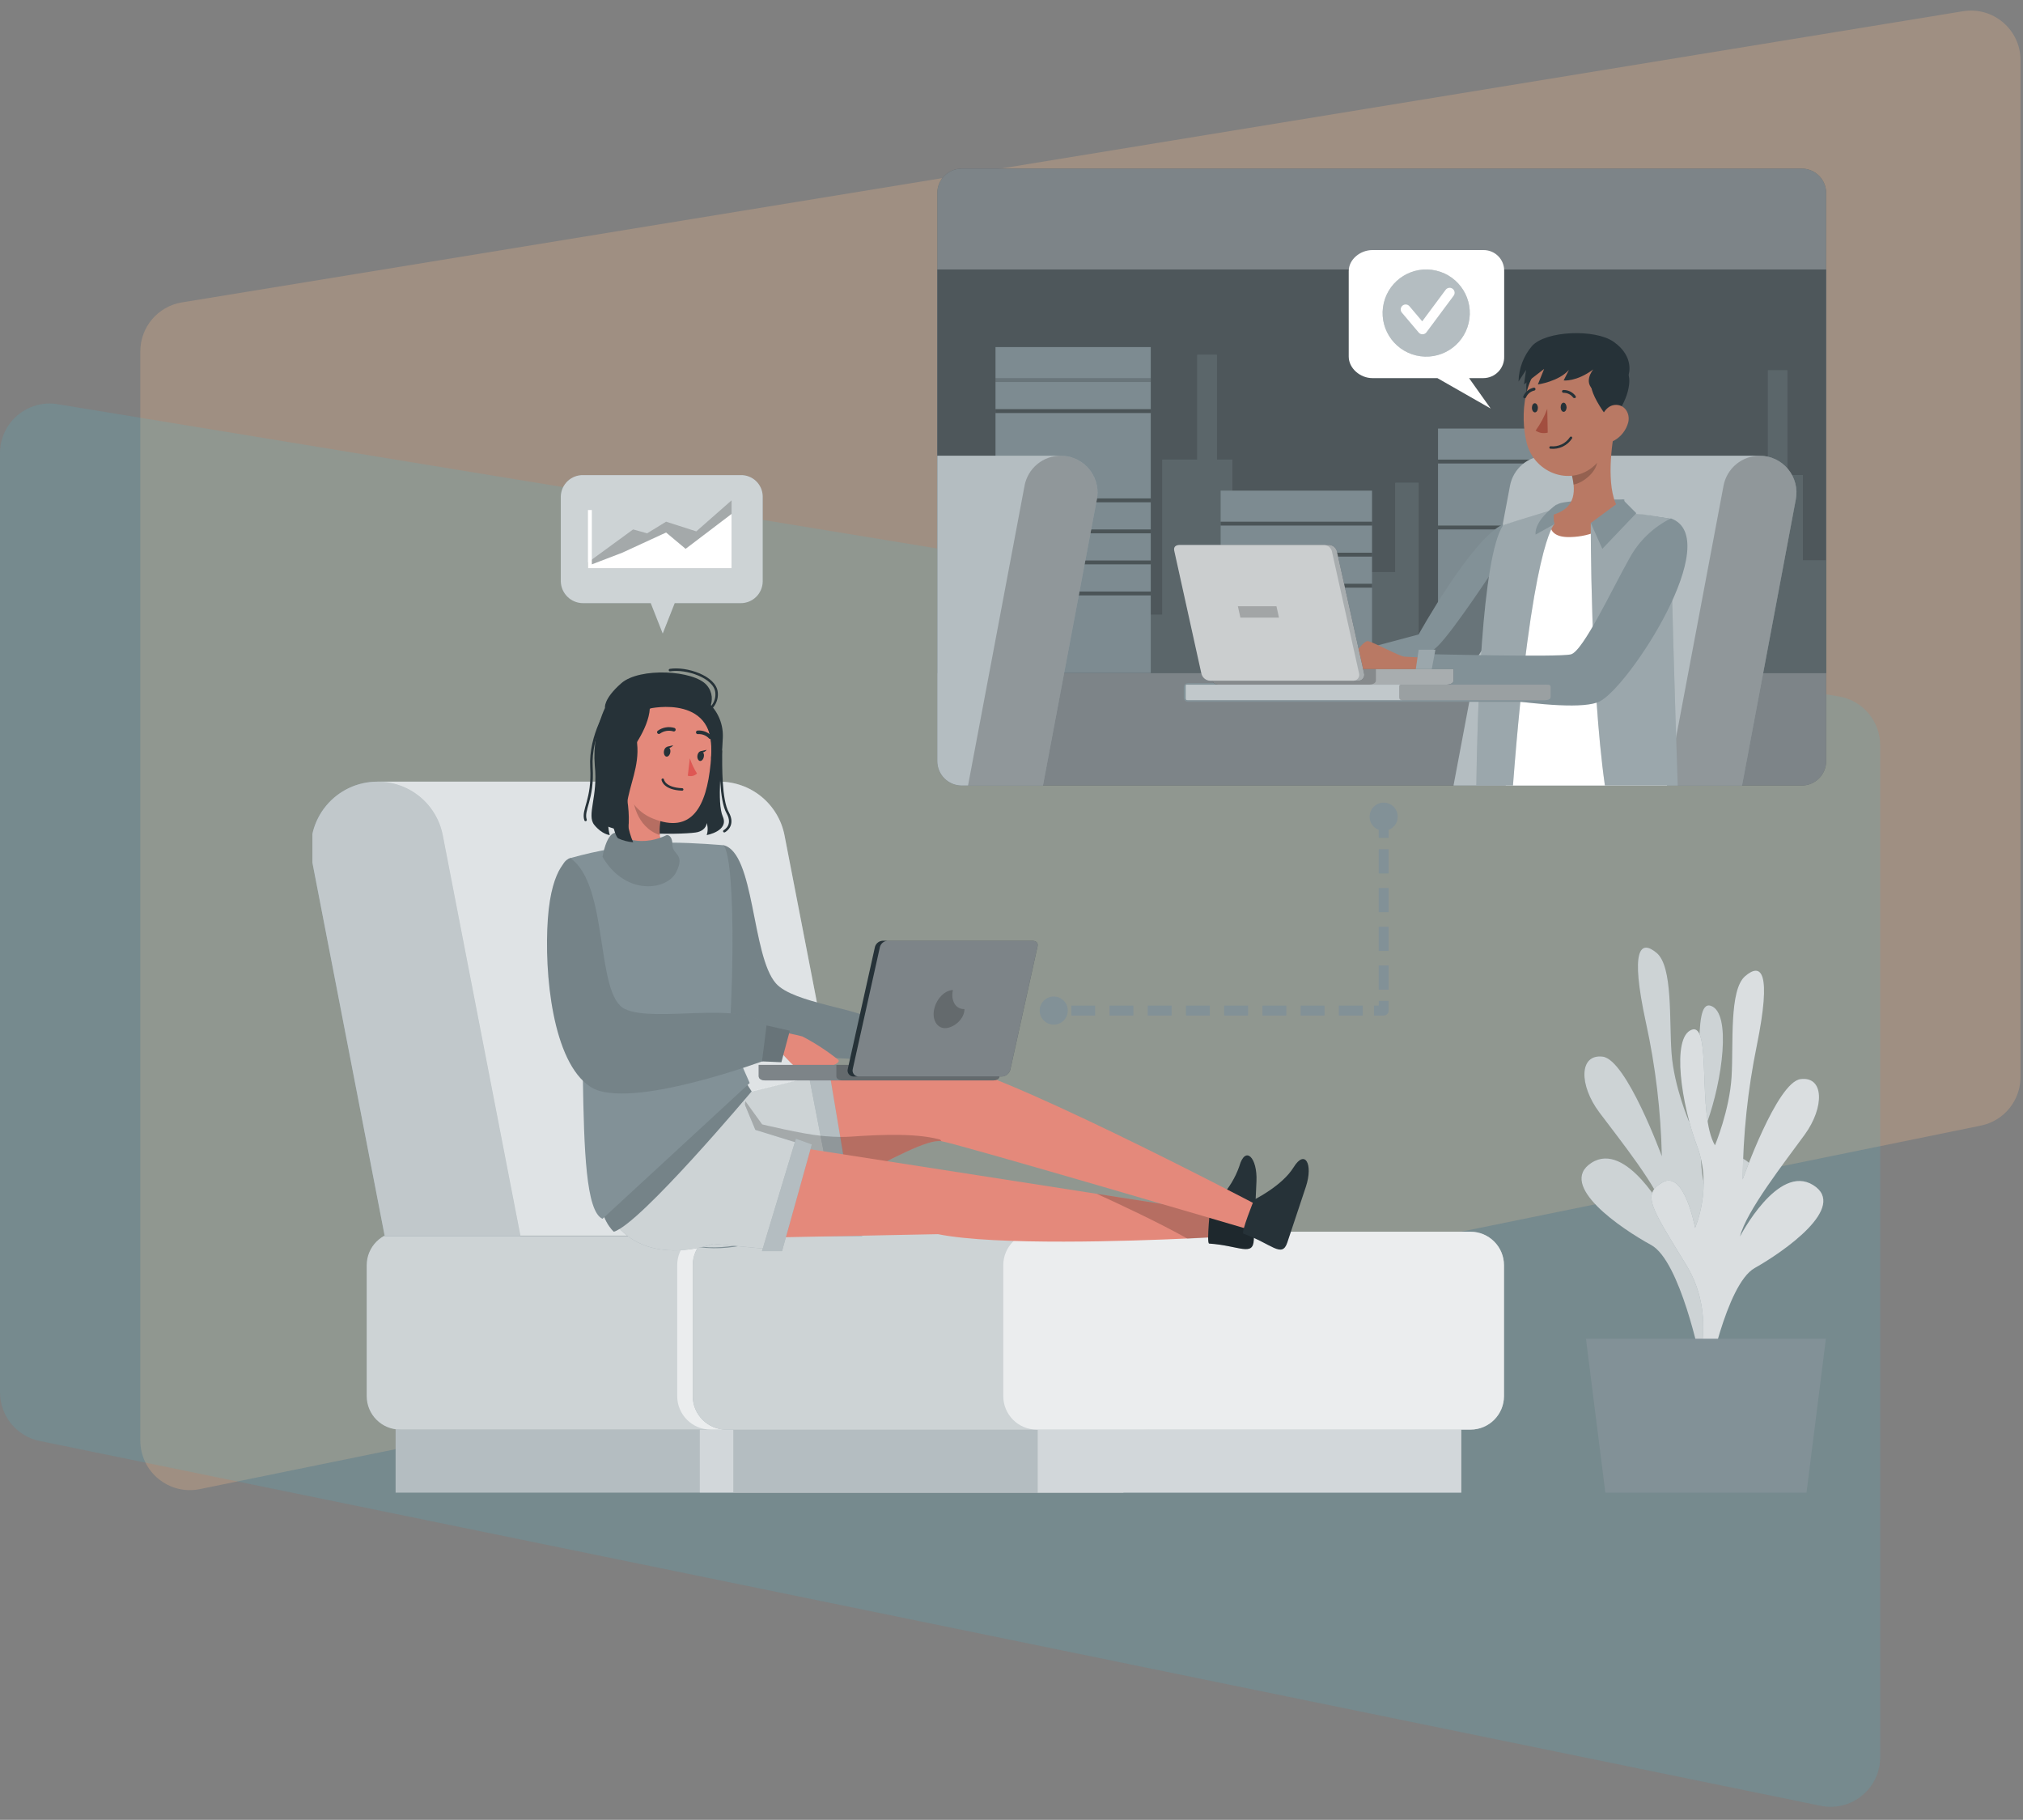 <svg width="408" height="367" viewBox="0 0 408 367" fill="none" xmlns="http://www.w3.org/2000/svg">
<rect x="0" y="0" width="408" height="367" fill="#808080" stroke="none"/>
<path opacity="0.25" d="M407.5 12.135C407.5 5.968 401.973 1.271 395.887 2.266L36.685 60.983C31.849 61.774 28.299 65.952 28.299 70.852V290.512C28.299 296.838 34.099 301.575 40.298 300.31L399.5 227C404.156 226.05 407.5 221.954 407.5 217.202V12.135Z" fill="#FDBC88"/>
<path opacity="0.15" d="M0 91.378C0 85.209 5.531 80.511 11.619 81.51L370.82 140.44C375.654 141.233 379.201 145.41 379.201 150.308V354.377C379.201 360.706 373.395 365.443 367.195 364.173L7.993 290.598C3.341 289.645 0 285.551 0 280.801V91.378Z" fill="#3CC2DD"/>
<g clip-path="url(#clip0_611_6115)">
<path d="M345.977 273.589C345.977 273.589 339.965 261.851 346.838 250.224C353.712 238.596 355.7 235.881 351.316 233.533C346.932 231.186 344.928 242.813 344.928 242.813C344.928 242.813 341.233 234.801 344.286 226.381C347.34 217.962 349.25 204.315 345.069 202.852C340.889 201.389 344.286 219.902 340.654 226.217C340.654 226.217 337.625 219.174 337.124 212.445C336.623 205.716 337.405 194.941 334.118 192.179C330.83 189.417 328.716 191.334 331.949 206.209C333.891 215.074 334.966 224.108 335.159 233.181C335.159 233.181 328.019 213.666 323.228 213.095C318.437 212.523 318.445 218.846 322.547 224.323C326.649 229.801 334.556 239.629 335.855 244.668C335.855 244.668 328.027 229.981 320.982 234.496C313.936 239.011 327.119 247.868 332.998 251.069C338.877 254.269 342.948 274.371 342.948 274.371L345.977 273.589Z" fill="#829197"/>
<path opacity="0.6" d="M345.977 273.589C345.977 273.589 339.965 261.851 346.838 250.224C353.712 238.596 355.7 235.881 351.316 233.533C346.932 231.186 344.928 242.813 344.928 242.813C344.928 242.813 341.233 234.801 344.286 226.381C347.34 217.962 349.25 204.315 345.069 202.852C340.889 201.389 344.286 219.902 340.654 226.217C340.654 226.217 337.625 219.174 337.124 212.445C336.623 205.716 337.405 194.941 334.118 192.179C330.83 189.417 328.716 191.334 331.949 206.209C333.891 215.074 334.966 224.108 335.159 233.181C335.159 233.181 328.019 213.666 323.228 213.095C318.437 212.523 318.445 218.846 322.547 224.323C326.649 229.801 334.556 239.629 335.855 244.668C335.855 244.668 328.027 229.981 320.982 234.496C313.936 239.011 327.119 247.868 332.998 251.069C338.877 254.269 342.948 274.371 342.948 274.371L345.977 273.589Z" fill="white"/>
<path d="M341.224 278.416C341.224 278.416 347.087 266.569 340.058 255.059C333.028 243.548 331 240.849 335.361 238.415C339.721 235.982 341.866 247.617 341.866 247.617C341.866 247.617 345.451 239.55 342.289 231.185C339.126 222.82 337.036 209.197 341.177 207.671C345.318 206.146 342.202 224.714 345.874 230.974C345.874 230.974 348.817 223.931 349.224 217.163C349.632 210.394 348.708 199.659 351.964 196.857C355.221 194.056 357.342 195.934 354.313 210.856C352.493 219.744 351.539 228.788 351.463 237.86C351.463 237.86 358.344 218.251 363.127 217.625C367.911 216.999 367.989 223.306 363.957 228.846C359.926 234.386 352.152 244.3 350.923 249.37C350.923 249.37 358.564 234.581 365.672 238.987C372.78 243.392 359.714 252.445 353.882 255.724C348.05 259.003 344.238 279.152 344.238 279.152L341.224 278.416Z" fill="#829197"/>
<path opacity="0.7" d="M341.224 278.416C341.224 278.416 347.087 266.569 340.058 255.059C333.028 243.548 331 240.849 335.361 238.415C339.721 235.982 341.866 247.617 341.866 247.617C341.866 247.617 345.451 239.55 342.289 231.185C339.126 222.82 337.036 209.197 341.177 207.671C345.318 206.146 342.202 224.714 345.874 230.974C345.874 230.974 348.817 223.931 349.224 217.163C349.632 210.394 348.708 199.659 351.964 196.857C355.221 194.056 357.342 195.934 354.313 210.856C352.493 219.744 351.539 228.788 351.463 237.86C351.463 237.86 358.344 218.251 363.127 217.625C367.911 216.999 367.989 223.306 363.957 228.846C359.926 234.386 352.152 244.3 350.923 249.37C350.923 249.37 358.564 234.581 365.672 238.987C372.78 243.392 359.714 252.445 353.882 255.724C348.05 259.003 344.238 279.152 344.238 279.152L341.224 278.416Z" fill="white"/>
<path d="M368.25 269.974H319.855L323.769 301.023H364.336L368.25 269.974Z" fill="#829197"/>
<path d="M226.566 283.998H79.786V301.017H226.566V283.998Z" fill="#829197"/>
<path opacity="0.4" d="M226.566 283.998H79.786V301.017H226.566V283.998Z" fill="white"/>
<path opacity="0.4" d="M226.564 283.998H141.134V301.017H226.564V283.998Z" fill="white"/>
<path d="M294.713 283.998H147.933V301.017H294.713V283.998Z" fill="#829197"/>
<path opacity="0.4" d="M294.713 283.998H147.933V301.017H294.713V283.998Z" fill="white"/>
<path opacity="0.4" d="M294.716 283.998H209.286V301.017H294.716V283.998Z" fill="white"/>
<path d="M230.803 248.401H80.719C76.984 248.401 73.956 251.428 73.956 255.162V281.547C73.956 285.281 76.984 288.308 80.719 288.308H230.803C234.539 288.308 237.567 285.281 237.567 281.547V255.162C237.567 251.428 234.539 248.401 230.803 248.401Z" fill="#829197"/>
<path opacity="0.6" d="M230.802 248.401H143.345C139.609 248.401 136.581 251.428 136.581 255.162V281.547C136.581 285.281 139.609 288.308 143.345 288.308H230.802C234.538 288.308 237.566 285.281 237.566 281.547V255.162C237.566 251.428 234.538 248.401 230.802 248.401Z" fill="white"/>
<path opacity="0.6" d="M230.803 248.401H80.719C76.984 248.401 73.956 251.428 73.956 255.162V281.547C73.956 285.281 76.984 288.308 80.719 288.308H230.803C234.539 288.308 237.567 285.281 237.567 281.547V255.162C237.567 251.428 234.539 248.401 230.803 248.401Z" fill="white"/>
<path d="M296.564 248.401H146.48C142.744 248.401 139.716 251.428 139.716 255.162V281.547C139.716 285.281 142.744 288.308 146.48 288.308H296.564C300.299 288.308 303.327 285.281 303.327 281.547V255.162C303.327 251.428 300.299 248.401 296.564 248.401Z" fill="#829197"/>
<path opacity="0.6" d="M296.563 248.401H209.105C205.37 248.401 202.341 251.428 202.341 255.162V281.547C202.341 285.281 205.37 288.308 209.105 288.308H296.563C300.298 288.308 303.326 285.281 303.326 281.547V255.162C303.326 251.428 300.298 248.401 296.563 248.401Z" fill="white"/>
<path opacity="0.6" d="M296.564 248.401H146.48C142.744 248.401 139.716 251.428 139.716 255.162V281.547C139.716 285.281 142.744 288.308 146.48 288.308H296.564C300.299 288.308 303.327 285.281 303.327 281.547V255.162C303.327 251.428 300.299 248.401 296.564 248.401Z" fill="white"/>
<path d="M173.885 249.325H77.597L62.935 173.596C62.56 171.655 62.619 169.655 63.108 167.739C63.596 165.823 64.502 164.038 65.761 162.513C67.02 160.988 68.6 159.76 70.389 158.916C72.178 158.073 74.132 157.635 76.11 157.634H145.046C148.163 157.635 151.182 158.72 153.586 160.703C155.99 162.686 157.628 165.444 158.221 168.502L173.885 249.325Z" fill="#829197"/>
<path d="M104.949 249.325H77.605L62.935 173.596C62.56 171.655 62.619 169.655 63.108 167.739C63.596 165.823 64.502 164.038 65.761 162.513C67.02 160.988 68.6 159.76 70.389 158.916C72.178 158.073 74.132 157.635 76.11 157.634C79.228 157.635 82.248 158.72 84.653 160.703C87.058 162.685 88.699 165.443 89.293 168.502L104.949 249.325Z" fill="#829197"/>
<g opacity="0.6">
<path opacity="0.6" d="M173.885 249.325H77.597L62.935 173.596C62.56 171.655 62.619 169.655 63.108 167.739C63.596 165.823 64.502 164.038 65.761 162.513C67.02 160.988 68.6 159.76 70.389 158.916C72.178 158.073 74.132 157.635 76.11 157.634H145.046C148.163 157.635 151.182 158.72 153.586 160.703C155.99 162.686 157.628 165.444 158.221 168.502L173.885 249.325Z" fill="white"/>
<path opacity="0.6" d="M104.949 249.325H77.605L62.935 173.596C62.56 171.655 62.619 169.655 63.108 167.739C63.596 165.823 64.502 164.038 65.761 162.513C67.02 160.988 68.6 159.76 70.389 158.916C72.178 158.073 74.132 157.635 76.11 157.634C79.228 157.635 82.248 158.72 84.653 160.703C87.058 162.685 88.699 165.443 89.293 168.502L104.949 249.325Z" fill="white"/>
</g>
<path opacity="0.6" d="M173.884 249.185H104.948L89.292 168.424C88.694 165.373 87.05 162.626 84.644 160.656C82.238 158.687 79.219 157.618 76.109 157.634H145.045C148.155 157.62 151.172 158.691 153.577 160.662C155.982 162.633 157.624 165.381 158.22 168.432L173.884 249.185Z" fill="white"/>
<path d="M145.871 170.442C152.243 171.851 151.554 192.727 156.486 198.322C160.048 202.368 173.771 203.408 176.644 206.014C179.517 208.62 176.644 213.706 176.644 213.706C176.644 213.706 152.971 213.174 147.124 210.505C141.276 207.837 145.871 170.442 145.871 170.442Z" fill="#829197"/>
<path opacity="0.1" d="M145.871 170.442C152.243 171.851 151.554 192.727 156.486 198.322C160.048 202.368 173.771 203.408 176.644 206.014C179.517 208.62 176.644 213.706 176.644 213.706C176.644 213.706 152.971 213.174 147.124 210.505C141.276 207.837 145.871 170.442 145.871 170.442Z" fill="black"/>
<path d="M190.152 229.975C190.073 230.108 189.987 230.162 189.893 230.147C187.169 229.654 179.858 233.652 170.965 238.269L168.467 239.552L167.614 239.983C163.129 242.275 158.361 244.591 153.649 246.485C148.098 248.731 142.626 250.397 137.812 250.757C137.154 250.812 136.52 250.836 135.894 250.836C114.264 250.836 121.31 215.162 121.31 215.162L147.143 213.182L150.188 218.433L151.84 221.273L155.566 220.272C157.437 219.771 160.224 219.121 163.395 218.441L164.178 218.276C165.25 218.049 166.369 217.823 167.512 217.596C175.943 215.89 185.619 214.239 189.205 214.215C191.757 214.2 191.31 228.277 190.152 229.975Z" fill="#E4897B"/>
<path d="M163.926 217.101L168.937 241.921C168.937 241.921 151.714 255.936 136.841 250.466C121.967 244.997 126.664 219.746 126.664 219.746L146.234 213.752L151.589 220.137L163.926 217.101Z" fill="#829197"/>
<path opacity="0.6" d="M168.937 241.883C168.647 242.04 168.369 242.221 168.108 242.423C164.784 244.714 161.269 246.714 157.602 248.401C151.833 250.749 144.615 252.775 137.82 250.663C137.491 250.561 137.17 250.498 136.849 250.381C121.976 244.904 126.673 219.684 126.673 219.684L146.243 213.706L150.157 218.401L151.559 220.075L163.199 217.243L163.927 217.063L164.17 218.276L166.362 229.136L168.468 239.551L168.937 241.883Z" fill="white"/>
<path d="M163.067 216.578L168.289 243.448L171.42 240.976L167.248 216.061L163.067 216.578Z" fill="#829197"/>
<path opacity="0.4" d="M171.42 240.976L168.289 243.448L168.109 242.517L167.616 239.982L165.494 229.058L163.428 218.44L163.201 217.243L163.067 216.578L167.248 216.061L167.506 217.595L169.463 229.285L170.966 238.268L171.42 240.976Z" fill="white"/>
<path opacity="0.2" d="M190.151 229.973C190.073 230.106 189.987 230.161 189.893 230.145C187.169 229.652 179.857 233.651 170.964 238.267L171.418 240.975L168.287 243.447L168.107 242.422C164.784 244.713 161.269 246.714 157.601 248.401L153.687 246.39L147.973 243.4L150.321 222.054L153.711 226.749C153.711 226.749 161.617 228.666 165.531 229.042L166.4 229.128C167.473 229.214 168.522 229.277 169.532 229.284C170.221 229.284 170.87 229.284 171.489 229.23C178.151 228.76 185.431 228.51 190.151 229.973Z" fill="black"/>
<path d="M244.506 244.379L244.263 249.551H243.66C242.877 249.598 241.453 249.669 239.488 249.763C228.395 250.271 200.894 251.242 189.167 248.894L135.278 249.966L147.122 229.23L221.201 240.756L244.005 244.301L244.506 244.379Z" fill="#E4897B"/>
<path d="M253.405 238.23C253.311 240.249 253.233 242.072 253.154 243.754C253.045 246.055 252.959 248.105 252.865 250.061C252.708 253.465 249.914 251.204 243.87 250.789C243.721 250.789 243.667 250.296 243.659 249.592C243.659 248.081 243.878 245.53 244.003 244.31C244.003 243.879 244.074 243.613 244.074 243.613C244.812 242.927 245.513 242.201 246.172 241.438C247.852 239.636 249.14 237.504 249.953 235.178C251.158 230.929 253.616 233.441 253.405 238.23Z" fill="#263238"/>
<path d="M161.83 230.794L155.763 251.976L143.832 250.833C143.832 250.833 112.95 262.618 121.13 216.091L145.586 211.623L152.342 227.86L161.83 230.794Z" fill="#829197"/>
<path opacity="0.6" d="M161.83 230.794L155.763 251.976L143.832 250.833C143.832 250.833 112.95 262.618 121.13 216.091L145.586 211.623L152.342 227.86L161.83 230.794Z" fill="white"/>
<path d="M160.525 229.637L153.675 252.314H157.722L163.727 230.795L160.525 229.637Z" fill="#829197"/>
<path opacity="0.4" d="M160.525 229.637L153.675 252.314H157.722L163.727 230.795L160.525 229.637Z" fill="white"/>
<path opacity="0.2" d="M253.152 243.746C253.042 246.046 252.956 248.096 252.862 250.053C252.706 253.456 249.911 251.195 243.868 250.78C243.719 250.78 243.664 250.287 243.656 249.583C242.873 249.63 241.449 249.7 239.484 249.794C233.769 246.578 225.769 242.838 221.197 240.757L244.001 244.301C244.001 243.871 244.071 243.605 244.071 243.605C244.81 242.919 245.51 242.192 246.169 241.43L253.152 243.746Z" fill="black"/>
<path d="M189.197 214.214C188.258 214.214 188.9 229.965 189.894 230.145C194.098 230.928 251.456 247.822 251.456 247.822L253.131 242.806C253.131 242.806 198.599 214.167 189.197 214.214Z" fill="#E4897B"/>
<path d="M250.773 248.792C250.225 248.596 252.926 241.937 252.926 241.937C252.926 241.937 258.578 239.167 260.887 235.419C263.197 231.671 264.88 234.762 263.369 239.332C261.858 243.901 260.699 247.344 259.627 250.576C258.554 253.808 256.472 250.834 250.773 248.792Z" fill="#263238"/>
<path d="M149.497 216.844L151.587 220.099C151.587 220.099 129.144 246.837 123.797 248.402C123.797 248.402 120.775 245.866 120.853 239.833C120.932 233.8 149.497 216.844 149.497 216.844Z" fill="#829197"/>
<path opacity="0.1" d="M149.497 216.844L151.587 220.099C151.587 220.099 129.144 246.837 123.797 248.402C123.797 248.402 120.775 245.866 120.853 239.833C120.932 233.8 149.497 216.844 149.497 216.844Z" fill="black"/>
<path d="M141.994 141.006C143.213 141.869 144.198 143.022 144.86 144.361C145.521 145.699 145.838 147.182 145.783 148.674C145.587 153.823 144.522 161.797 145.783 164.7C147.043 167.603 142.526 168.409 142.526 168.409C142.785 167.618 142.785 166.766 142.526 165.975C142.526 165.975 142.526 167.321 140.725 167.806C138.925 168.291 124.544 168.651 121.311 165.975C118.078 163.299 124.834 141.718 128.553 140.419C132.271 139.12 141.994 141.006 141.994 141.006Z" fill="#263238"/>
<path d="M145.398 151.46C145.398 154.59 145.296 161.304 146.76 163.918C148.224 166.531 146.079 167.627 146.079 167.627" stroke="#263238" stroke-width="0.5" stroke-linecap="round" stroke-linejoin="round"/>
<path d="M147.115 209.16L151.201 218.409L121.516 245.796C114.8 242.862 120.045 195.6 114.361 178.502C114.087 177.72 113.806 176.82 113.5 175.936C113.404 175.648 113.367 175.343 113.391 175.04C113.415 174.738 113.501 174.443 113.642 174.174C113.783 173.905 113.977 173.667 114.212 173.475C114.448 173.283 114.719 173.141 115.011 173.056C117.792 172.267 120.615 171.632 123.466 171.155C127.299 170.475 131.176 170.067 135.067 169.934C140.101 169.934 145.87 170.458 145.87 170.458C145.87 170.458 146.653 170.654 147.209 175.983C147.686 180.967 148.148 190.967 147.115 209.16Z" fill="#829197"/>
<path d="M124.652 172.084C124.652 172.084 126.57 174.807 132.934 175.621C132.934 175.621 136.066 173.548 134.751 171.028C134.751 171.028 133.373 170.598 133.075 168.407C132.936 166.861 133.136 165.304 133.662 163.845C133.733 163.61 133.819 163.36 133.905 163.109L125.858 158.078C125.858 158.078 128.691 168.274 124.652 172.084Z" fill="#E4897B"/>
<path opacity="0.2" d="M127.668 160.999C127.668 160.999 128.099 166.75 133.078 168.409C132.938 166.863 133.138 165.306 133.665 163.847C130.729 162.329 127.668 160.999 127.668 160.999Z" fill="black"/>
<path d="M121.513 172.804C121.513 172.804 122.241 168.188 124.088 167.937C124.088 167.937 128.323 171.357 134.46 168.407C134.46 168.407 135.588 168.242 135.611 170.371C135.635 172.499 138.242 172.092 136.394 175.848C134.547 179.604 126.163 180.731 121.513 172.804Z" fill="#829197"/>
<path opacity="0.1" d="M121.513 172.804C121.513 172.804 122.241 168.188 124.088 167.937C124.088 167.937 128.323 171.357 134.46 168.407C134.46 168.407 135.588 168.242 135.611 170.371C135.635 172.499 138.242 172.092 136.394 175.848C134.547 179.604 126.163 180.731 121.513 172.804Z" fill="black"/>
<path d="M135.895 142.156C142.471 143.275 143.989 147.156 143.316 154.019C142.471 162.626 139.566 168.284 131.652 165.068C120.927 160.709 124.975 140.294 135.895 142.156Z" fill="#E4897B"/>
<path d="M139.127 152.938C139.486 154.01 139.972 155.034 140.575 155.99C140.336 156.228 140.035 156.396 139.706 156.474C139.378 156.553 139.034 156.54 138.712 156.436L139.127 152.938Z" fill="#DE5753"/>
<path d="M135.192 151.695C135.114 152.243 134.754 152.634 134.41 152.587C134.065 152.54 133.823 152.047 133.901 151.507C133.979 150.967 134.339 150.568 134.684 150.623C135.028 150.678 135.271 151.155 135.192 151.695Z" fill="#263238"/>
<path d="M134.525 150.591L135.777 150.301C135.777 150.301 135.018 151.24 134.525 150.591Z" fill="#263238"/>
<path d="M141.955 152.57C141.877 153.118 141.516 153.509 141.172 153.462C140.828 153.416 140.577 152.923 140.655 152.383C140.734 151.843 141.094 151.444 141.438 151.498C141.783 151.553 142.064 152.031 141.955 152.57Z" fill="#263238"/>
<path d="M141.279 151.499L142.524 151.21C142.524 151.21 141.804 152.157 141.279 151.499Z" fill="#263238"/>
<path d="M135.904 147.148C135.395 146.996 134.858 146.962 134.334 147.051C133.81 147.139 133.313 147.346 132.882 147.657" stroke="#263238" stroke-width="0.725" stroke-linecap="round" stroke-linejoin="round"/>
<path d="M140.729 147.687C141.197 147.651 141.668 147.721 142.106 147.892C142.543 148.062 142.937 148.329 143.257 148.673" stroke="#263238" stroke-width="0.725" stroke-linecap="round" stroke-linejoin="round"/>
<path d="M126.812 152.006C126.812 152.006 130.812 147.131 131.055 142.883C131.055 142.883 145.005 139.753 143.384 153.117C143.384 153.117 146.664 141.591 135.399 139.4C124.134 137.21 121.363 153.72 126.405 159.675C126.405 159.675 124.33 155.066 126.812 152.006Z" fill="#263238"/>
<path d="M127.654 153.579C127.711 152.814 127.464 152.057 126.968 151.472C126.471 150.886 125.765 150.519 125 150.449C122.926 150.324 121.235 154.362 126.135 156.216C126.84 156.443 127.372 155.802 127.654 153.579Z" fill="#E4897B"/>
<path d="M141.993 144.823C141.993 144.823 145.124 141.201 142.533 138.172C139.942 135.144 128.998 134.549 125.311 137.781C121.624 141.013 122.015 142.765 122.015 142.765C120.341 146.406 119.632 150.415 119.956 154.409C120.645 160.567 118.266 164.386 119.847 166.342C121.428 168.298 122.978 168.408 122.978 168.408C122.57 166.965 122.57 165.437 122.978 163.994C123.698 162.038 122.978 163.407 122.978 163.407C122.978 163.407 123.816 168.494 124.685 169.08C125.637 169.512 126.657 169.777 127.699 169.863C126.666 167.449 126.233 164.82 126.438 162.202C126.931 158.384 128.982 154.471 128.497 149.972C128.268 147.138 129.047 144.315 130.697 141.999C130.697 141.999 138.502 141.107 141.993 144.823Z" fill="#263238"/>
<path d="M141.992 143.65C142.805 143.362 143.496 142.808 143.954 142.078C144.411 141.348 144.608 140.484 144.513 139.628C144.215 136.498 138.391 134.604 135.119 135.137" stroke="#263238" stroke-width="0.5" stroke-linecap="round" stroke-linejoin="round"/>
<path d="M122.949 142.373C122.949 142.373 118.909 148.132 119.285 154.713C119.661 161.294 117.406 163.32 118.095 165.362" stroke="#263238" stroke-width="0.5" stroke-linecap="round" stroke-linejoin="round"/>
<path d="M133.666 157.242C133.666 157.242 133.909 159.065 137.58 159.206" stroke="#263238" stroke-width="0.5" stroke-linecap="round" stroke-linejoin="round"/>
<path d="M156.483 207.854C156.483 207.854 160.985 208.753 161.83 209.019C164.38 210.351 166.797 211.923 169.048 213.714C170.112 214.763 163.2 216.461 161.83 216.062C160.46 215.663 157.986 212.736 157.986 212.736L153.023 211.954L156.483 207.854Z" fill="#E4897B"/>
<path d="M115.008 173.042C115.008 173.042 111.274 174.325 110.492 185.28C109.709 196.234 111.423 214.232 119.103 219.193C126.782 224.154 154.612 213.715 154.612 213.715C154.612 213.715 155.825 208.034 154.612 206.798C149.586 201.673 132.152 206.344 126.062 203.504C119.972 200.663 122.931 178.542 115.008 173.042Z" fill="#829197"/>
<path opacity="0.1" d="M115.008 173.042C115.008 173.042 111.274 174.325 110.492 185.28C109.709 196.234 111.423 214.232 119.103 219.193C126.782 224.154 154.612 213.715 154.612 213.715C154.612 213.715 155.825 208.034 154.612 206.798C149.586 201.673 132.152 206.344 126.062 203.504C119.972 200.663 122.931 178.542 115.008 173.042Z" fill="black"/>
<path d="M154.591 206.796L153.675 214.041L157.589 214.214L159.288 207.852L154.591 206.796Z" fill="#829197"/>
<path opacity="0.2" d="M154.591 206.796L153.675 214.041L157.589 214.214L159.288 207.852L154.591 206.796Z" fill="black"/>
<path d="M201.559 214.755V217.055C201.559 217.642 200.862 217.885 200.283 217.885H154.323C153.736 217.885 153.023 217.642 153.023 217.055V214.755H201.559Z" fill="#263238"/>
<path opacity="0.4" d="M201.559 214.755V217.055C201.559 217.642 200.862 217.885 200.283 217.885H154.323C153.736 217.885 153.023 217.642 153.023 217.055V214.755H201.559Z" fill="white"/>
<path opacity="0.2" d="M201.561 214.755V217.055C201.561 217.642 200.864 217.885 200.285 217.885H169.973C169.379 217.885 168.682 217.642 168.682 217.055V214.755H201.561Z" fill="black"/>
<path d="M209.248 190.888L203.768 215.693C203.67 216.091 203.442 216.445 203.12 216.7C202.799 216.955 202.402 217.096 201.991 217.101H172.119C171.932 217.098 171.748 217.05 171.582 216.964C171.416 216.877 171.273 216.752 171.164 216.6C171.054 216.449 170.982 216.273 170.952 216.089C170.922 215.904 170.935 215.715 170.991 215.536L176.471 190.919C176.585 190.549 176.822 190.228 177.141 190.009C177.461 189.79 177.846 189.686 178.233 189.714H208.121C208.927 189.714 209.428 190.074 209.248 190.888Z" fill="#263238"/>
<path opacity="0.4" d="M209.244 190.888L203.764 215.693C203.666 216.091 203.438 216.446 203.116 216.7C202.795 216.955 202.398 217.096 201.987 217.102H173.132C172.945 217.098 172.761 217.05 172.595 216.964C172.429 216.877 172.286 216.753 172.176 216.601C172.066 216.449 171.992 216.275 171.961 216.09C171.93 215.905 171.943 215.716 171.997 215.537L177.477 190.92C177.591 190.548 177.829 190.226 178.15 190.007C178.472 189.788 178.858 189.685 179.246 189.715H208.117C208.923 189.715 209.424 190.075 209.244 190.888Z" fill="white"/>
<path opacity="0.2" d="M194.51 203.495C194.51 205.615 192.232 207.344 190.596 207.344C188.96 207.344 187.935 205.615 188.412 203.495C188.89 201.374 190.549 199.715 192.185 199.653C191.708 201.773 192.726 203.495 194.385 203.495H194.51Z" fill="black"/>
<path d="M149.37 95.816H117.619C116.457 95.789 115.331 96.22 114.486 97.017C113.64 97.814 113.143 98.912 113.102 100.073V117.288C113.139 118.458 113.632 119.568 114.475 120.381C115.319 121.194 116.447 121.645 117.619 121.638H131.24L133.659 127.773L136.078 121.638H149.386C150.55 121.643 151.668 121.188 152.499 120.374C153.33 119.56 153.806 118.451 153.825 117.288V100.073C153.814 99.501 153.689 98.936 153.459 98.412C153.229 97.888 152.897 97.414 152.483 97.019C152.069 96.623 151.581 96.313 151.047 96.107C150.513 95.9 149.943 95.802 149.37 95.816Z" fill="#829197"/>
<path opacity="0.6" d="M149.37 95.816H117.619C116.457 95.789 115.331 96.22 114.486 97.017C113.64 97.814 113.143 98.912 113.102 100.073V117.288C113.139 118.458 113.632 119.568 114.475 120.381C115.319 121.194 116.447 121.645 117.619 121.638H131.24L133.659 127.773L136.078 121.638H149.386C150.55 121.643 151.668 121.188 152.499 120.374C153.33 119.56 153.806 118.451 153.825 117.288V100.073C153.814 99.501 153.689 98.936 153.459 98.412C153.229 97.888 152.897 97.414 152.483 97.019C152.069 96.623 151.581 96.313 151.047 96.107C150.513 95.9 149.943 95.802 149.37 95.816Z" fill="white"/>
<path opacity="0.2" d="M118.58 113.422L127.684 106.771L130.518 107.553L134.338 105.206L140.429 107.162L147.544 100.902V114.595H118.58V113.422Z" fill="black"/>
<path d="M118.58 102.859V114.596H147.544V103.642L138.276 110.684L134.338 107.39L125.492 111.466L119.363 113.814V102.859H118.58Z" fill="white"/>
<path d="M279.058 167.024V168.981" stroke="#829197" stroke-width="2" stroke-linejoin="round"/>
<path d="M279.058 171.273V200.695" stroke="#829197" stroke-width="2" stroke-linejoin="round" stroke-dasharray="4.88 2.93"/>
<path d="M279.06 201.845V203.801H277.103" stroke="#829197" stroke-width="2" stroke-linejoin="round"/>
<path d="M274.842 203.8H215.613" stroke="#829197" stroke-width="2" stroke-linejoin="round" stroke-dasharray="4.82 2.89"/>
<path d="M214.479 203.8H212.522" stroke="#829197" stroke-width="2" stroke-linejoin="round"/>
<path d="M279.06 167.532C280.625 167.532 281.894 166.264 281.894 164.7C281.894 163.135 280.625 161.867 279.06 161.867C277.495 161.867 276.226 163.135 276.226 164.7C276.226 166.264 277.495 167.532 279.06 167.532Z" fill="#829197"/>
<path d="M212.52 206.633C214.085 206.633 215.354 205.365 215.354 203.8C215.354 202.236 214.085 200.968 212.52 200.968C210.955 200.968 209.686 202.236 209.686 203.8C209.686 205.365 210.955 206.633 212.52 206.633Z" fill="#829197"/>
<path d="M363.37 34.001H193.966C191.242 34.001 189.034 36.208 189.034 38.93V153.486C189.034 156.209 191.242 158.416 193.966 158.416H363.37C366.094 158.416 368.302 156.209 368.302 153.486V38.93C368.302 36.208 366.094 34.001 363.37 34.001Z" fill="#263238"/>
<path opacity="0.4" d="M363.37 34.001H193.966C191.242 34.001 189.034 36.208 189.034 38.93V153.486C189.034 156.209 191.242 158.416 193.966 158.416H363.37C366.094 158.416 368.302 156.209 368.302 153.486V38.93C368.302 36.208 366.094 34.001 363.37 34.001Z" fill="white"/>
<path d="M368.302 54.346H189.034V135.724H368.302V54.346Z" fill="#829197"/>
<path opacity="0.4" d="M368.302 54.346H189.034V135.724H368.302V54.346Z" fill="black"/>
<path d="M363.605 113.031V95.816H360.474V74.689H356.56V95.816H349.514V127.116H335.423V95.816H310.373V127.116H297.847V128.681H286.105V97.381H281.408V115.379H269.666V109.901H248.529V92.686H245.398V71.559H241.484V92.686H234.438V123.986H220.347V92.686H195.297V123.986H189.034V135.723H297.847H316.635H368.302V113.031H363.605Z" fill="#829197"/>
<path opacity="0.3" d="M363.605 113.031V95.816H360.474V74.689H356.56V95.816H349.514V127.116H335.423V95.816H310.373V127.116H297.847V128.681H286.105V97.381H281.408V115.379H269.666V109.901H248.529V92.686H245.398V71.559H241.484V92.686H234.438V123.986H220.347V92.686H195.297V123.986H189.034V135.723H297.847H316.635H368.302V113.031H363.605Z" fill="black"/>
<path d="M232.087 69.996H200.774V135.724H232.087V69.996Z" fill="#829197"/>
<g opacity="0.4">
<path opacity="0.4" d="M232.087 76.255H200.774V77.037H232.087V76.255Z" fill="black"/>
</g>
<path opacity="0.4" d="M232.087 82.514H200.774V83.296H232.087V82.514Z" fill="black"/>
<path opacity="0.4" d="M232.087 100.512H200.774V101.295H232.087V100.512Z" fill="black"/>
<path opacity="0.4" d="M232.087 106.771H200.774V107.554H232.087V106.771Z" fill="black"/>
<path opacity="0.4" d="M232.087 113.031H200.774V113.813H232.087V113.031Z" fill="black"/>
<path opacity="0.4" d="M232.087 119.292H200.774V120.074H232.087V119.292Z" fill="black"/>
<path d="M276.712 98.947H246.182V135.723H276.712V98.947Z" fill="#829197"/>
<path opacity="0.4" d="M276.712 105.206H246.182V105.988H276.712V105.206Z" fill="black"/>
<path opacity="0.4" d="M276.712 111.467H246.182V112.249H276.712V111.467Z" fill="black"/>
<path opacity="0.4" d="M276.712 117.726H246.182V118.509H276.712V117.726Z" fill="black"/>
<path d="M321.335 86.426H290.022V135.723H321.335V86.426Z" fill="#829197"/>
<path opacity="0.4" d="M321.335 92.688H290.022V93.47H321.335V92.688Z" fill="black"/>
<path opacity="0.4" d="M321.335 105.989H290.022V106.771H321.335V105.989Z" fill="black"/>
<path opacity="0.4" d="M321.335 123.987H290.022V124.77H321.335V123.987Z" fill="black"/>
<path opacity="0.4" d="M321.335 130.246H290.022V131.029H321.335V130.246Z" fill="black"/>
<g opacity="0.2">
<path opacity="0.2" d="M232.087 69.996H200.774V135.724H232.087V69.996Z" fill="black"/>
</g>
<g opacity="0.2">
<path opacity="0.2" d="M276.712 98.947H246.182V135.723H276.712V98.947Z" fill="black"/>
</g>
<g opacity="0.2">
<path opacity="0.2" d="M321.335 86.426H290.022V135.723H321.335V86.426Z" fill="black"/>
</g>
<path d="M351.336 158.416H293.149L304.539 97.953C304.86 96.253 305.764 94.719 307.096 93.615C308.428 92.51 310.104 91.906 311.835 91.904H354.89C355.982 91.904 357.06 92.144 358.048 92.608C359.036 93.072 359.91 93.748 360.607 94.588C361.304 95.428 361.806 96.411 362.079 97.467C362.352 98.524 362.389 99.627 362.186 100.7L351.336 158.416Z" fill="#829197"/>
<path opacity="0.4" d="M351.336 158.416H293.149L304.539 97.953C304.86 96.253 305.764 94.719 307.096 93.615C308.428 92.51 310.104 91.906 311.835 91.904H354.89C355.982 91.904 357.06 92.144 358.048 92.608C359.036 93.072 359.91 93.748 360.607 94.588C361.304 95.428 361.806 96.411 362.079 97.467C362.352 98.524 362.389 99.627 362.186 100.7L351.336 158.416Z" fill="white"/>
<path opacity="0.2" d="M351.337 158.416H336.205L347.603 97.953C347.923 96.253 348.827 94.717 350.159 93.613C351.491 92.508 353.168 91.904 354.899 91.904C355.991 91.904 357.069 92.144 358.057 92.608C359.045 93.072 359.919 93.748 360.616 94.588C361.312 95.428 361.815 96.411 362.088 97.467C362.361 98.524 362.398 99.627 362.195 100.7L351.337 158.416Z" fill="black"/>
<path d="M304.501 119.293C304.501 119.293 303.632 121.641 302.246 124.645C300.038 129.458 296.524 135.952 293.15 137.243C290.386 138.308 283.442 138.503 277.242 138.441C271.042 138.378 265.751 138.073 265.751 138.073V133.378L286.104 127.955C286.104 127.955 296.844 108.581 303.193 105.709L304.501 119.293Z" fill="#829197"/>
<path opacity="0.2" d="M302.247 124.645C300.039 129.457 296.524 135.952 293.15 137.243C290.387 138.307 283.443 138.503 277.243 138.44C277.243 138.44 287.162 133.072 290.019 130.248C293.19 127.118 301.355 114.66 301.355 114.66L302.247 124.645Z" fill="black"/>
<path d="M314.329 101.594C316.232 100.726 327.598 100.726 327.598 100.726V109.122L311.55 112.119C311.55 112.119 310.517 103.316 314.329 101.594Z" fill="#829197"/>
<path d="M336.204 158.416C335.883 151.147 332.822 127.453 336.987 104.542C333.761 103.98 330.498 103.656 327.225 103.571C322.435 103.398 317.638 103.502 312.86 103.884C309.588 104.287 306.353 104.946 303.185 105.856C303.185 105.856 298.691 122.547 303.693 158.416H336.204Z" fill="white"/>
<path opacity="0.1" d="M325.688 136.163C328.553 135.529 332.021 132.751 334.855 130.013C334.855 125.138 335.09 119.95 335.638 114.66C331.606 120.599 320.741 137.29 325.688 136.163Z" fill="black"/>
<path d="M325.49 87.475C324.707 92.115 323.963 100.598 327.259 103.61C325.92 105.044 324.309 106.197 322.521 107.003C320.732 107.809 318.801 108.252 316.839 108.305C310.921 108.563 312.925 103.892 312.925 103.892C318.06 102.546 317.841 98.728 316.839 95.159L325.49 87.475Z" fill="#B97964"/>
<path opacity="0.2" d="M321.966 90.623L316.839 95.192C317.08 96.021 317.248 96.869 317.34 97.728C319.305 97.399 321.959 95.184 322.123 93.119C322.224 92.284 322.171 91.438 321.966 90.623Z" fill="black"/>
<path d="M314.288 75.476C316.847 77.213 315.681 80.171 309.88 84.772C307.532 81.72 307.133 75.789 309.011 74.302C310.89 72.815 312.01 73.973 314.288 75.476Z" fill="#263238"/>
<path d="M325.244 80.246C324.962 86.506 325.111 90.192 322.011 93.454C317.314 98.368 309.564 95.638 307.92 89.409C306.495 83.822 307.184 74.542 313.267 71.921C314.607 71.333 316.076 71.099 317.533 71.241C318.989 71.383 320.385 71.897 321.587 72.732C322.789 73.567 323.756 74.697 324.396 76.012C325.036 77.328 325.328 78.786 325.244 80.246Z" fill="#B97964"/>
<path d="M315.954 82.126C315.954 82.634 315.696 83.049 315.367 83.057C315.038 83.065 314.764 82.658 314.756 82.149C314.748 81.641 314.999 81.226 315.336 81.21C315.672 81.195 315.915 81.625 315.954 82.126Z" fill="#263238"/>
<path d="M310.163 82.235C310.163 82.744 309.904 83.158 309.575 83.166C309.247 83.174 308.965 82.767 308.957 82.251C308.949 81.734 309.207 81.32 309.544 81.32C309.881 81.32 310.155 81.734 310.163 82.235Z" fill="#263238"/>
<path d="M312.054 82.437C311.475 84.003 310.685 85.482 309.705 86.834C310.057 87.078 310.459 87.241 310.881 87.313C311.303 87.384 311.735 87.363 312.148 87.249L312.054 82.437Z" fill="#A24E3F"/>
<path d="M317.507 80.27C317.57 80.29 317.639 80.29 317.702 80.27C317.763 80.22 317.803 80.148 317.813 80.07C317.823 79.991 317.803 79.912 317.757 79.848C317.473 79.467 317.101 79.159 316.673 78.951C316.246 78.743 315.775 78.64 315.299 78.65C315.261 78.652 315.224 78.662 315.189 78.678C315.155 78.695 315.124 78.718 315.099 78.746C315.073 78.775 315.054 78.808 315.041 78.844C315.028 78.879 315.023 78.918 315.025 78.956C315.035 79.032 315.073 79.103 315.133 79.152C315.193 79.201 315.269 79.226 315.346 79.222C315.722 79.216 316.094 79.3 316.43 79.468C316.767 79.635 317.058 79.881 317.28 80.184C317.309 80.215 317.344 80.238 317.383 80.253C317.423 80.268 317.465 80.274 317.507 80.27Z" fill="#263238"/>
<path d="M307.493 80.324C307.55 80.322 307.605 80.304 307.653 80.274C307.701 80.244 307.74 80.202 307.767 80.152C307.912 79.805 308.139 79.498 308.428 79.257C308.717 79.016 309.059 78.848 309.427 78.767C309.505 78.754 309.575 78.71 309.622 78.646C309.669 78.582 309.688 78.501 309.677 78.423C309.665 78.347 309.625 78.278 309.563 78.231C309.502 78.184 309.425 78.163 309.348 78.172C308.881 78.269 308.445 78.476 308.075 78.777C307.706 79.078 307.415 79.464 307.227 79.902C307.194 79.972 307.191 80.053 307.217 80.126C307.244 80.199 307.298 80.259 307.368 80.293C307.407 80.311 307.45 80.321 307.493 80.324Z" fill="#263238"/>
<path d="M322.686 74.746C319.774 75.802 320.189 78.948 324.682 84.832C327.719 82.446 329.551 76.788 328.095 74.895C326.639 73.001 325.246 73.831 322.686 74.746Z" fill="#263238"/>
<path d="M328.377 85.207C327.964 86.73 326.965 88.027 325.598 88.814C323.782 89.847 322.373 88.337 322.466 86.365C322.545 84.581 323.586 81.897 325.598 81.67C327.61 81.443 328.839 83.337 328.377 85.207Z" fill="#B97964"/>
<path d="M328.447 75.63C328.447 75.63 329.762 71.953 325.433 68.924C321.699 66.303 311.742 66.671 308.955 69.801C307.262 71.802 306.311 74.325 306.262 76.945L307.781 74.597L307.366 77.532L311.421 74.402L310.16 77.532C310.16 77.532 314.341 76.945 316.423 74.597L315.358 76.726C315.358 76.726 317.918 77.039 321.339 74.496C321.339 74.496 318.811 77.43 322.177 79.191C325.543 80.951 328.447 75.63 328.447 75.63Z" fill="#263238"/>
<path d="M316.839 88.291C316.398 88.963 315.781 89.501 315.055 89.847C314.329 90.192 313.522 90.33 312.722 90.248" stroke="#263238" stroke-width="0.5" stroke-linecap="round" stroke-linejoin="round"/>
<path d="M338.364 158.418C337.863 143.465 336.947 114.685 337.018 104.544C337.018 104.544 330.802 103.433 328.086 103.605C325.369 103.777 320.829 105.468 320.829 105.468C320.829 105.468 320.727 137.69 323.678 158.418H338.364Z" fill="#829197"/>
<path opacity="0.2" d="M338.364 158.418C337.863 143.465 336.947 114.685 337.018 104.544C337.018 104.544 330.802 103.433 328.086 103.605C325.369 103.777 320.829 105.468 320.829 105.468C320.829 105.468 320.727 137.69 323.678 158.418H338.364Z" fill="white"/>
<path d="M327.256 100.726L320.837 105.468L323.154 110.687L330.012 103.496L327.256 100.726Z" fill="#829197"/>
<path d="M305.136 158.418C308.862 109.638 313.488 105.702 313.488 105.702L312.58 102.971L303.186 105.859C298.818 112.275 297.926 144.615 297.746 158.418H305.136Z" fill="#829197"/>
<path opacity="0.2" d="M305.136 158.418C308.862 109.638 313.488 105.702 313.488 105.702L312.58 102.971L303.186 105.859C298.818 112.275 297.926 144.615 297.746 158.418H305.136Z" fill="white"/>
<path d="M296.283 132.916C296.283 132.916 284.478 132.556 283.272 132.431C282.066 132.306 276.939 129.426 275.859 129.301C274.778 129.176 271.851 133.746 271.49 134.825C271.13 135.905 279.648 138.793 280.493 138.675C281.453 138.42 282.386 138.075 283.28 137.642L296.283 139.16V132.916Z" fill="#B97964"/>
<path d="M336.987 104.544C348.017 108.519 328.658 138.371 322.646 141.446C316.633 144.521 286.103 138.073 286.103 138.073L287.301 131.899C287.301 131.899 314.324 132.588 316.814 131.962C319.303 131.336 325.221 118.605 328.626 112.595C330.517 109.115 333.437 106.303 336.987 104.544Z" fill="#829197"/>
<path d="M289.492 131.029L287.926 139.386L285.037 138.322L286.118 131.029H289.492Z" fill="#829197"/>
<path opacity="0.2" d="M289.492 131.029L287.926 139.386L285.037 138.322L286.118 131.029H289.492Z" fill="white"/>
<path d="M313.991 101.687C313.991 101.687 309.411 104.817 309.701 107.814L313.49 105.701C313.49 105.701 312.91 103.119 313.991 101.687Z" fill="#829197"/>
<path d="M239.59 141.54H311.493C311.96 141.54 312.339 141.161 312.339 140.694V138.59C312.339 138.123 311.96 137.745 311.493 137.745H239.59C239.123 137.745 238.745 138.123 238.745 138.59V140.694C238.745 141.161 239.123 141.54 239.59 141.54Z" fill="#829197"/>
<path opacity="0.5" d="M239.136 138.487V140.6C239.136 141.07 239.136 141.203 239.583 141.203H311.493C311.963 141.203 312.722 141.07 312.722 140.6V138.487C312.722 138.026 311.939 138.073 311.493 138.073H239.583C239.136 138.073 239.136 138.026 239.136 138.487Z" fill="white"/>
<path opacity="0.2" d="M282.193 138.487V140.6C282.193 141.07 282.436 141.203 282.897 141.203H311.494C311.964 141.203 312.723 141.07 312.723 140.6V138.487C312.723 138.026 311.94 138.073 311.494 138.073H282.897C282.436 138.073 282.193 138.026 282.193 138.487Z" fill="black"/>
<path d="M244.614 134.942V137.242C244.614 137.829 245.209 138.072 245.788 138.072H291.748C292.335 138.072 293.149 137.829 293.149 137.242V134.942H244.614Z" fill="#263238"/>
<path opacity="0.6" d="M244.614 134.942V137.242C244.614 137.829 245.209 138.072 245.788 138.072H291.748C292.335 138.072 293.149 137.829 293.149 137.242V134.942H244.614Z" fill="white"/>
<path opacity="0.2" d="M244.614 134.942V137.242C244.614 137.829 245.209 138.072 245.788 138.072H276.1C276.687 138.072 277.493 137.829 277.493 137.242V134.942H244.614Z" fill="black"/>
<path d="M236.826 111.075L242.306 135.88C242.407 136.277 242.635 136.63 242.956 136.884C243.277 137.139 243.673 137.281 244.083 137.289H273.971C274.158 137.285 274.342 137.239 274.508 137.152C274.673 137.065 274.816 136.94 274.925 136.788C275.034 136.636 275.106 136.46 275.134 136.275C275.163 136.091 275.148 135.902 275.091 135.724L269.611 111.107C269.499 110.731 269.261 110.406 268.938 110.185C268.614 109.964 268.224 109.861 267.834 109.894H237.953C237.147 109.902 236.646 110.262 236.826 111.075Z" fill="#263238"/>
<path opacity="0.6" d="M236.826 111.075L242.306 135.88C242.407 136.277 242.635 136.63 242.956 136.884C243.277 137.139 243.673 137.281 244.083 137.289H273.971C274.158 137.285 274.342 137.239 274.508 137.152C274.673 137.065 274.816 136.94 274.925 136.788C275.034 136.636 275.106 136.46 275.134 136.275C275.163 136.091 275.148 135.902 275.091 135.724L269.611 111.107C269.499 110.731 269.261 110.406 268.938 110.185C268.614 109.964 268.224 109.861 267.834 109.894H237.953C237.147 109.902 236.646 110.262 236.826 111.075Z" fill="white"/>
<path opacity="0.4" d="M236.826 111.077L242.306 135.882C242.407 136.279 242.635 136.631 242.956 136.886C243.277 137.14 243.673 137.282 244.083 137.29H272.953C273.141 137.287 273.324 137.24 273.49 137.153C273.656 137.066 273.799 136.942 273.909 136.79C274.018 136.638 274.091 136.463 274.12 136.278C274.15 136.093 274.137 135.904 274.081 135.725L268.601 111.108C268.488 110.734 268.25 110.409 267.927 110.189C267.603 109.968 267.214 109.865 266.824 109.896H237.953C237.147 109.903 236.646 110.263 236.826 111.077Z" fill="white"/>
<path opacity="0.2" d="M257.946 124.559L257.437 122.259H249.656L250.165 124.559H257.946Z" fill="black"/>
<path d="M221.35 99.307C221.348 99.774 221.303 100.24 221.216 100.7L210.343 158.416H193.966C192.658 158.416 191.404 157.896 190.479 156.972C189.554 156.047 189.034 154.794 189.034 153.486V91.904H213.92C215.887 91.903 217.775 92.681 219.168 94.069C220.561 95.457 221.345 97.341 221.35 99.307Z" fill="#829197"/>
<path opacity="0.4" d="M221.35 99.307C221.348 99.774 221.303 100.24 221.216 100.7L210.343 158.416H193.966C192.658 158.416 191.404 157.896 190.479 156.972C189.554 156.047 189.034 154.794 189.034 153.486V91.904H213.92C215.887 91.903 217.775 92.681 219.168 94.069C220.561 95.457 221.345 97.341 221.35 99.307Z" fill="white"/>
<path opacity="0.2" d="M210.343 158.416H195.234L206.632 97.953C206.95 96.253 207.853 94.718 209.184 93.614C210.515 92.509 212.19 91.904 213.921 91.904C215.012 91.904 216.09 92.144 217.079 92.608C218.067 93.072 218.94 93.748 219.637 94.588C220.334 95.428 220.837 96.411 221.11 97.467C221.383 98.524 221.419 99.627 221.216 100.7L210.343 158.416Z" fill="black"/>
<path d="M299.129 50.432H276.772C274.361 50.432 272.012 52.287 272.012 54.689V71.904C272.012 74.306 274.361 76.254 276.772 76.254H289.892L300.64 82.389L296.28 76.254H299.169C299.732 76.251 300.289 76.136 300.807 75.914C301.325 75.692 301.794 75.369 302.185 74.964C302.576 74.558 302.882 74.079 303.084 73.553C303.287 73.028 303.382 72.467 303.364 71.904V54.689C303.381 54.128 303.282 53.569 303.075 53.047C302.869 52.525 302.558 52.05 302.161 51.652C301.765 51.253 301.292 50.94 300.771 50.73C300.25 50.521 299.691 50.419 299.129 50.432Z" fill="white"/>
<path d="M296.195 65.15C297.31 60.427 294.383 55.694 289.658 54.58C284.932 53.465 280.198 56.39 279.082 61.113C277.967 65.837 280.894 70.57 285.619 71.684C290.344 72.799 295.079 69.874 296.195 65.15Z" fill="#829197"/>
<path opacity="0.4" d="M296.195 65.15C297.31 60.427 294.383 55.694 289.658 54.58C284.932 53.465 280.198 56.39 279.082 61.113C277.967 65.837 280.894 70.57 285.619 71.684C290.344 72.799 295.079 69.874 296.195 65.15Z" fill="white"/>
<path d="M283.496 62.404L286.886 66.41L292.366 59.039" stroke="white" stroke-width="2" stroke-linecap="round" stroke-linejoin="round"/>
</g>
<defs>
<clipPath id="clip0_611_6115">
<rect width="310" height="277" fill="white" transform="translate(63 34.001)"/>
</clipPath>
</defs>
</svg>
